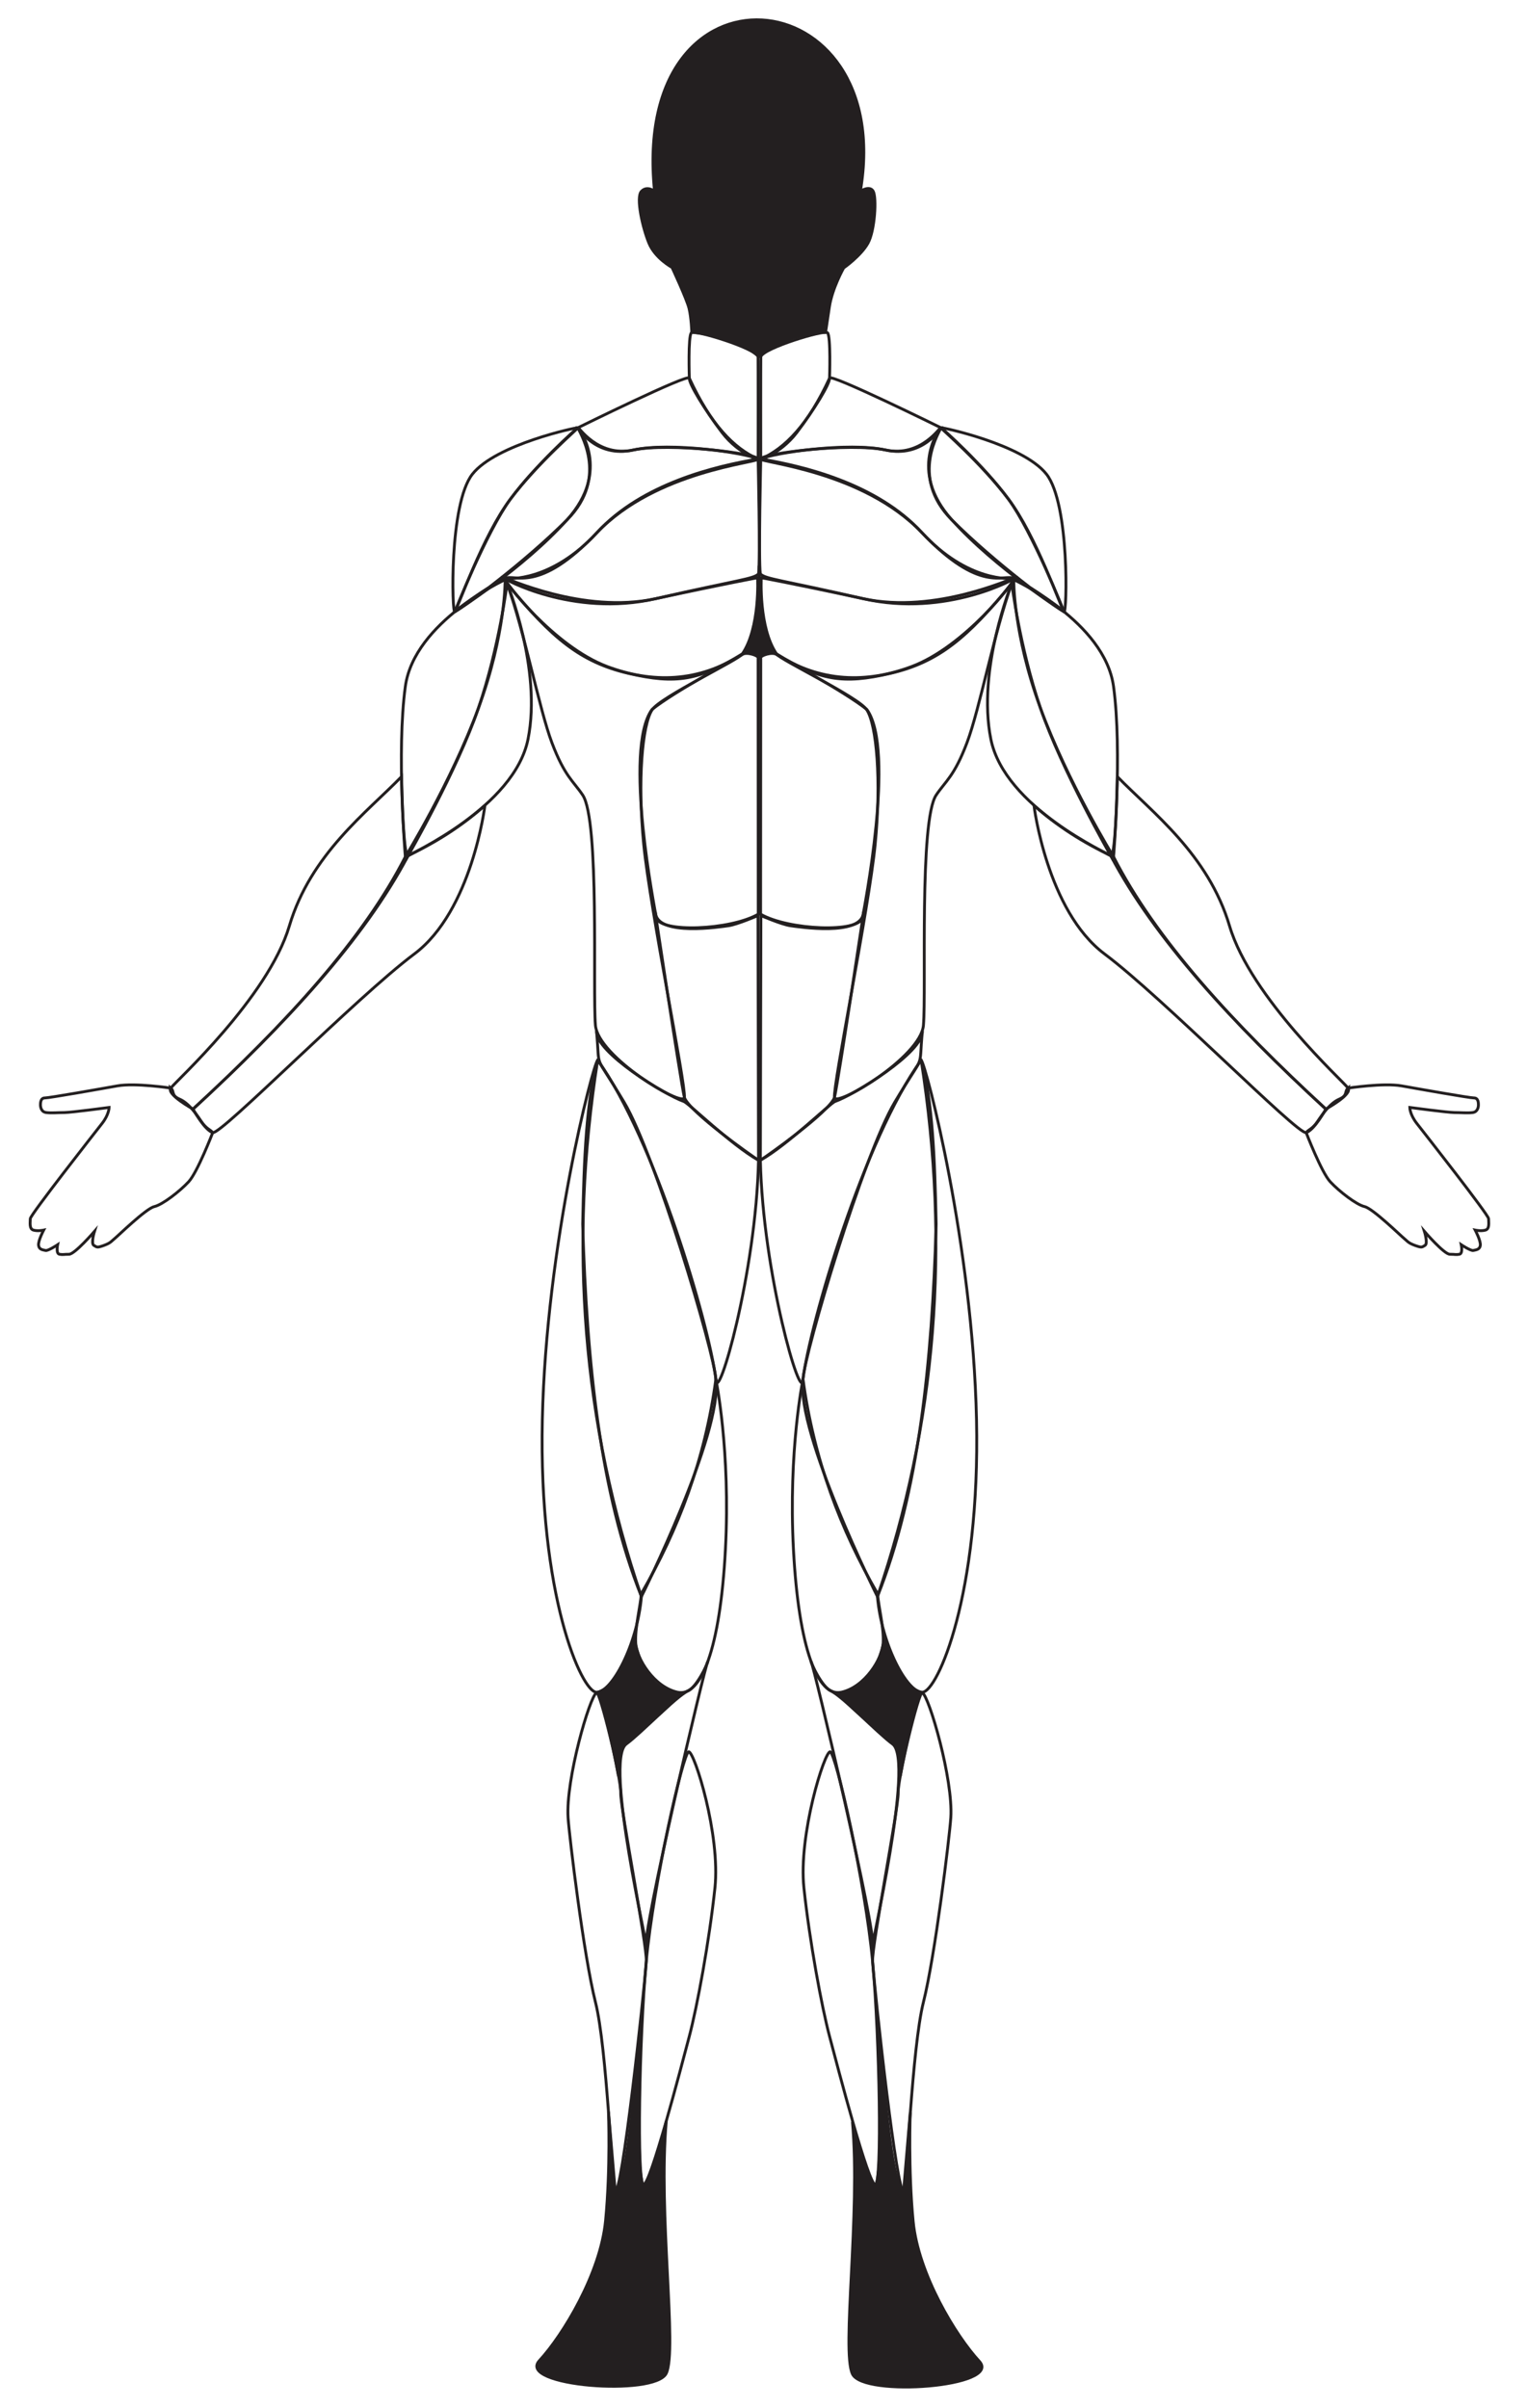 <?xml version="1.0" encoding="UTF-8"?>
<svg xmlns="http://www.w3.org/2000/svg" viewBox="0 0 533.81 841.89">
  <g id="no_muscles">
    <path d="M265.37,197.81c.36,11.43-1.04,21.68-4.97,30.22,2.19-.16,3.84.46,4.97,1.83.94-1.7,2.57-2.37,5-1.83-3.97-7.74-5.02-18.43-5-30.22Z" style="fill: #231f20; stroke: #231f20; stroke-miterlimit: 10;"/>
    <path d="M221.64,572.5c-2.47,9.84-6.28,17.01-12.61,19.17,2.51,6.85,4.89,16.79,7.17,29.28-.15-4.87-.06-9.41,1.83-11.33,7.23-5.47,13.9-11.29,20.06-17.44-8.7-.54-14.07-7.3-16.45-19.67Z" style="fill: #231f20; stroke: #231f20; stroke-miterlimit: 10;"/>
    <path d="M309.29,572.5c2.47,9.84,6.28,17.01,12.61,19.17-2.51,6.85-4.89,16.79-7.17,29.28.15-4.87.06-9.41-1.83-11.33-7.23-5.47-13.9-11.29-20.06-17.44,8.7-.54,14.07-7.3,16.45-19.67Z" style="fill: #231f20; stroke: #231f20; stroke-miterlimit: 10;"/>
    <path d="M223.55,710.89c-2.86,35.53-5.7,54.86-8.51,54.89l-2.33-27.44s.77,19.67-1.01,38.11-14.89,40-23.11,48.89,40.44,12.67,44.33,4.44-2.89-55.83,0-88.18c-2.58,11.75-5.54,19.05-8,23.74-2.53-9.95-1.91-30.86-1.38-54.44Z" style="fill: #231f20; stroke: #231f20; stroke-miterlimit: 10;"/>
    <path d="M307.37,711.14c2.86,35.53,5.7,54.86,8.51,54.89l2.33-27.44s-.77,19.67,1.01,38.11c1.78,18.44,14.89,40,23.11,48.89,8.22,8.89-40.44,12.67-44.33,4.44s2.89-55.83,0-88.18c2.58,11.75,5.54,19.05,8,23.74,2.53-9.95,1.91-30.86,1.38-54.44Z" style="fill: #231f20; stroke: #231f20; stroke-miterlimit: 10;"/>
    <path d="M265.32,124.72c-5.3-4.71-13.07-7.59-23.48-8.52,0,0-.17-5.1-.96-8.37s-5.95-14.33-5.95-14.33c0,0-5.89-3.17-8.08-8.5s-4.64-16-2.61-18.11,4.58,0,4.58,0c-8.56-84.56,84.78-75.22,71.94,0,0,0,3.28-2.22,4.5,0s.61,13.67-1.83,18.11-8.5,8.67-8.5,8.67c0,0-4.01,7.08-5,13.67s-1.33,8.87-1.33,8.87c-8.43.22-16.22,2.92-23.27,8.52Z" style="fill: #231f20; stroke: #231f20; stroke-miterlimit: 10;"/>
  </g>
  <g id="muscles">
    <g>
      <g>
        <path id="gastrocnemius" d="M306.04,763.83c2.33-.67,1.5-50.78-1-78.06s-12.89-73.06-14.83-73.28-11.17,29-9.17,47.67,6.17,41.33,9,52c2.83,10.67,13.67,52.33,16,51.67Z" style="fill: none; stroke: #231f20; stroke-miterlimit: 10;"/>
        <path id="soleus" d="M322.42,591.82c2.37,1.22,10.85,30.4,9.96,43.74-.45,6.8-5.51,48.42-9.56,64.44-4.05,16.02-5.8,64.04-6.89,65.78-2.22,3.56-10.19-69.34-10.89-80-.35-5.29,9.1-53.68,8.94-58.89s7.23-35.69,8.43-35.07Z" style="fill: none; stroke: #231f20; stroke-miterlimit: 10;"/>
        <path id="tibialis" d="M305.02,680.64c1.84-3.34-20.76-99.43-21.5-99.73.11,1.01,3.94,8.93,6.86,10.26,4.25,1.94,16.34,14.73,21.67,18.62,7.81,5.71-8.09,72.79-7.02,70.85Z" style="fill: none; stroke: #231f20; stroke-miterlimit: 10;"/>
      </g>
      <g>
        <path id="outer_quadricep" d="M322.04,370.67c1.67,1.67,18,64.33,19.33,125.67s-13.67,95.17-18.92,95.33-14.22-16.31-15.72-33.44c20.62-60.3,25.48-122.85,15.3-187.56Z" style="fill: none; stroke: #231f20; stroke-miterlimit: 10;"/>
        <path id="inner_quadricep" d="M280.71,482.25s-5.17,24.92-3.33,59.58,8.51,51.67,16.76,49.83,14.29-11.76,14.6-17.13-1.56-12.45-1.99-17.37c-12.87-22.25-22.26-46.88-26.03-74.92Z" style="fill: none; stroke: #231f20; stroke-miterlimit: 10;"/>
        <path id="rectus_femoris" d="M322.04,370.67c3.92,14,4.78,34.38,5.22,57.33-1.43,48.54-6.08,94.01-20.53,130.22,0,0-28.44-56.99-26.03-75.97,2.49-19.66,21.4-83.99,41.33-111.58Z" style="fill: none; stroke: #231f20; stroke-miterlimit: 10;"/>
        <path id="inner_thigh" d="M265.81,405.67c.83,39.46,14.35,85.92,14.9,76.58s21.11-78.47,32.11-96.92,8.22-10,9.63-24.9c.51,7.44-23.94,22.39-30.52,24.68-1.79.62-16.48,15.14-26.12,20.56Z" style="fill: none; stroke: #231f20; stroke-miterlimit: 10;"/>
      </g>
      <g>
        <path id="hands" d="M471.27,380.44s12.44-1.89,18.67-.78,23.78,4.22,25.33,4.22,1.56,1.78,1.56,2.44-.22,2.44-2,2.67-4.22,0-6.44,0-15.56-1.78-15.56-1.78c0,0,0,2.44,2.44,5.56s25.11,32,25.11,33.33.44,3.56-1.11,4-3.56,0-3.56,0c0,0,2,3.78,1.78,5.33s-1.56,1.56-2.44,1.78-4.22-2-4.22-2c0,0,.67,3.11-.67,3.33s-1.33,0-3.33,0-8.89-8-8.89-8c0,0,1.33,4.22.22,4.89s-1.11.89-3.56,0-2.67-1.56-3.78-2.44-10.89-10.44-13.78-11.11-8.89-5.33-12-8.67c-3.11-3.33-8.44-17.22-8.44-17.22.81-1.05,2.22-1.22,4-3.89s4.44-6.44,7.56-7.78,1.74-2.77,3.11-3.89Z" style="fill: none; stroke: #231f20; stroke-miterlimit: 10;"/>
        <path id="wrist_flexors" d="M389.27,299.56c-10.66-4.89-19.88-10.91-27.82-17.95,0,0,4.49,36.84,24.71,51.95,20.22,15.11,67.56,63.33,70.44,62.44s6.89-8.22,6.89-8.22c-32.65-30.07-59.71-59.67-74.22-88.22Z" style="fill: none; stroke: #231f20; stroke-miterlimit: 10;"/>
        <path id="wrist_extensors" d="M388.38,299.33c15.15,28.71,42.41,58.37,75.11,88.44,0,0,9.33-5.11,7.78-7.33s-33.98-31.56-41.44-56.67c-7.45-25.11-27.07-39.71-39.23-52.22-.42,17.84-1.15,27.39-2.22,27.78Z" style="fill: none; stroke: #231f20; stroke-miterlimit: 10;"/>
      </g>
      <g>
        <path id="bicep_short_head" d="M388.38,299.33s-17.33-30.22-24.67-51.78-10-43.56-10-43.56c0,0-12.25,29.91-7.33,54.44,4.78,23.88,41.12,39.99,42,40.89Z" style="fill: none; stroke: #231f20; stroke-miterlimit: 10;"/>
        <path id="bicep_long_head" d="M354.38,202.67s31.78,14.67,34.89,37.33c3.11,22.67,0,59.56,0,59.56,0,0-16-26-25.56-52s-9.33-44.89-9.33-44.89Z" style="fill: none; stroke: #231f20; stroke-miterlimit: 10;"/>
      </g>
      <g>
        <path d="M353.71,204c-6.21,17.17-11.22,43.89-15.67,55.67-4.44,11.78-7.54,13.47-10.78,18.33-5.94,8.93-3.43,68.01-4.44,80.44-.91,11.16-30.68,28.79-31.11,25.33-.55-4.43,12-65.89,14.22-88.44,2.22-22.56.51-41.82-2.89-47.11-2.94-4.57-30.52-17.57-31.56-19.56,15.11,9.22,23.11,10.67,39.78,6.78s26.88-12.31,42.44-31.44Z" style="fill: none; stroke: #231f20; stroke-miterlimit: 10;"/>
        <path id="lower_abs" d="M291.71,383.78c-1.98,5.11-23.29,20.22-25.9,21.89l.18-85.56s7.24,3.13,10.31,3.56,24.25,3.67,25.5-4.17c1.25-7.83-8.64,57.83-10.08,64.28Z" style="fill: none; stroke: #231f20; stroke-miterlimit: 10;"/>
        <path id="upper_abs" d="M301.54,320.83c-1.23,5.36-25.79,4.44-35.65-1.19l.05-89.65c-.07-.83,3.98-2.15,5.45-1.19s24.08,13.13,31.65,19.27c10.17,14.09-1.17,70.43-1.5,72.76Z" style="fill: none; stroke: #231f20; stroke-miterlimit: 10; stroke-width: 1px;"/>
      </g>
      <g>
        <path id="lower-pectoralis" d="M354.49,202.22c-.4-.41-27.19,12.61-52.69,7.11s-35.67-7.33-35.67-7.33c0,0-.94,17.5,5.36,26.67,15.27,10.04,31.64,10.21,47.21,4.38,18.69-7,36.42-30.19,35.79-30.83Z" style="fill: none; stroke: #231f20; stroke-miterlimit: 10;"/>
        <path id="mid-pectoralis" d="M354.49,202.22c1.14-.22-23.53,13.78-52.69,7.11-29.17-6.67-34.17-6.83-36-8.67-.67-4.83.15-40.19.15-40.19,14.58,2.45,40.47,8.47,56.33,25.74,15.86,17.28,31.08,16.22,32.22,16Z" style="fill: none; stroke: #231f20; stroke-miterlimit: 10;"/>
        <path id="upper-pectoralis" d="M371.96,213.88c1,.53-10.81-8.49-17.48-11.65-3.58-1.7-11.68,5.6-32.22-16-20.54-21.6-56.47-24.47-56.33-25.74.21-1.93,30.99-5.81,43.66-3.15s19.31-8.56,19.33-7.78-11.33,16.99,3.78,32.16,36.06,30.48,39.25,32.16Z" style="fill: none; stroke: #231f20; stroke-miterlimit: 10;"/>
      </g>
      <g>
        <path id="anterior-deltoid" d="M371.96,213.88s-23.7-14.89-39.25-32.16-4-32.1-3.78-32.16,15.11,13.33,23.56,24.89,19.48,39.43,19.48,39.43Z" style="fill: none; stroke: #231f20; stroke-miterlimit: 10;"/>
        <path id="lateral-deltoid" d="M371.96,213.88c1,1.12,2.08-37.65-6.14-48.1s-36.86-16.49-36.89-16.22,13.78,12,23.56,24.89,18.48,38.31,19.48,39.43Z" style="fill: none; stroke: #231f20; stroke-miterlimit: 10;"/>
      </g>
      <g>
        <path id="upper_trapezius" d="M328.93,149.56s-39.09-19.29-38.94-17.33c.15,1.93-5.44,11.11-11.44,19s-14.59,10.28-12.6,9.26c4.11-2.12,30.72-6.03,43.66-3.15s19.33-7.78,19.33-7.78Z" style="fill: none; stroke: #231f20; stroke-miterlimit: 10;"/>
        <path id="neck" d="M265.94,160.48s-.05-35.51.05-35.81c.94-2.94,22.06-9.44,23.28-8.33s.72,15.89.72,15.89c-7.39,16.05-15.5,24.53-24.05,28.26Z" style="fill: none; stroke: #231f20; stroke-miterlimit: 10;"/>
      </g>
    </g>
    <g>
      <g>
        <path id="gastrocnemius-2" data-name="gastrocnemius" d="M224.92,763.83c-2.33-.67-1.5-50.78,1-78.06s12.89-73.06,14.83-73.28,11.17,29,9.17,47.67-6.17,41.33-9,52-13.67,52.33-16,51.67Z" style="fill: none; stroke: #231f20; stroke-miterlimit: 10;"/>
        <path id="soleus-2" data-name="soleus" d="M208.55,591.82c-2.37,1.22-10.85,30.4-9.96,43.74.45,6.8,5.51,48.42,9.56,64.44,4.05,16.02,5.8,64.04,6.89,65.78,2.22,3.56,10.19-69.34,10.89-80,.35-5.29-9.1-53.68-8.94-58.89s-7.23-35.69-8.43-35.07Z" style="fill: none; stroke: #231f20; stroke-miterlimit: 10;"/>
        <path id="tibialis-2" data-name="tibialis" d="M225.94,680.64c-1.84-3.34,20.76-99.43,21.5-99.73-.11,1.01-3.94,8.93-6.86,10.26-4.25,1.94-16.34,14.73-21.67,18.62-7.81,5.71,8.09,72.79,7.02,70.85Z" style="fill: none; stroke: #231f20; stroke-miterlimit: 10;"/>
      </g>
      <g>
        <path id="outer_quadricep-2" data-name="outer_quadricep" d="M208.92,370.67c-1.67,1.67-18,64.33-19.33,125.67s13.67,95.17,18.92,95.33,14.22-16.31,15.72-33.44c-20.62-60.3-25.48-122.85-15.3-187.56Z" style="fill: none; stroke: #231f20; stroke-miterlimit: 10;"/>
        <path id="inner_quadricep-2" data-name="inner_quadricep" d="M250.26,482.25s5.17,24.92,3.33,59.58-8.51,51.67-16.76,49.83-14.29-11.76-14.6-17.13,1.56-12.45,1.99-17.37c12.87-22.25,22.26-46.88,26.03-74.92Z" style="fill: none; stroke: #231f20; stroke-miterlimit: 10;"/>
        <path id="rectus_femoris-2" data-name="rectus_femoris" d="M208.92,370.67c-3.92,14-4.78,34.38-5.22,57.33,1.43,48.54,6.08,94.01,20.53,130.22,0,0,28.44-56.99,26.03-75.97-2.49-19.66-21.4-83.99-41.33-111.58Z" style="fill: none; stroke: #231f20; stroke-miterlimit: 10;"/>
        <path id="inner_thigh-2" data-name="inner_thigh" d="M265.16,405.67c-.83,39.46-14.35,85.92-14.9,76.58s-21.11-78.47-32.11-96.92-8.22-10-9.63-24.9c-.51,7.44,23.94,22.39,30.52,24.68,1.79.62,16.48,15.14,26.12,20.56Z" style="fill: none; stroke: #231f20; stroke-miterlimit: 10;"/>
      </g>
      <g>
        <path id="hands-2" data-name="hands" d="M59.7,380.44s-12.44-1.89-18.67-.78-23.78,4.22-25.33,4.22-1.56,1.78-1.56,2.44.22,2.44,2,2.67,4.22,0,6.44,0,15.56-1.78,15.56-1.78c0,0,0,2.44-2.44,5.56s-25.11,32-25.11,33.33-.44,3.56,1.11,4,3.56,0,3.56,0c0,0-2,3.78-1.78,5.33s1.56,1.56,2.44,1.78,4.22-2,4.22-2c0,0-.67,3.11.67,3.33s1.33,0,3.33,0,8.89-8,8.89-8c0,0-1.33,4.22-.22,4.89s1.11.89,3.56,0,2.67-1.56,3.78-2.44,10.89-10.44,13.78-11.11,8.89-5.33,12-8.67,8.44-17.22,8.44-17.22c-.81-1.05-2.22-1.22-4-3.89s-4.44-6.44-7.56-7.78-1.74-2.77-3.11-3.89Z" style="fill: none; stroke: #231f20; stroke-miterlimit: 10;"/>
        <path id="wrist_flexors-2" data-name="wrist_flexors" d="M141.7,299.56c10.66-4.89,19.88-10.91,27.82-17.95,0,0-4.49,36.84-24.71,51.95s-67.56,63.33-70.44,62.44-6.89-8.22-6.89-8.22c32.65-30.07,59.71-59.67,74.22-88.22Z" style="fill: none; stroke: #231f20; stroke-miterlimit: 10;"/>
        <path id="wrist_extensors-2" data-name="wrist_extensors" d="M142.59,299.33c-15.15,28.71-42.41,58.37-75.11,88.44,0,0-9.33-5.11-7.78-7.33s33.98-31.56,41.44-56.67,27.07-39.71,39.23-52.22c.42,17.84,1.15,27.39,2.22,27.78Z" style="fill: none; stroke: #231f20; stroke-miterlimit: 10;"/>
      </g>
      <g>
        <path id="bicep_short_head-2" data-name="bicep_short_head" d="M142.59,299.33s17.33-30.22,24.67-51.78,10-43.56,10-43.56c0,0,12.25,29.91,7.33,54.44-4.78,23.88-41.12,39.99-42,40.89Z" style="fill: none; stroke: #231f20; stroke-miterlimit: 10;"/>
        <path id="bicep_long_head-2" data-name="bicep_long_head" d="M176.59,202.67s-31.78,14.67-34.89,37.33,0,59.56,0,59.56c0,0,16-26,25.56-52s9.33-44.89,9.33-44.89Z" style="fill: none; stroke: #231f20; stroke-miterlimit: 10;"/>
      </g>
      <g>
        <path d="M177.26,204c6.21,17.17,11.22,43.89,15.67,55.67s7.54,13.47,10.78,18.33c5.94,8.93,3.43,68.01,4.44,80.44.91,11.16,30.68,28.79,31.11,25.33.55-4.43-12-65.89-14.22-88.44s-.51-41.82,2.89-47.11c2.94-4.57,30.52-17.57,31.56-19.56-15.11,9.22-23.11,10.67-39.78,6.78s-26.88-12.31-42.44-31.44Z" style="fill: none; stroke: #231f20; stroke-miterlimit: 10;"/>
        <path id="lower_abs-2" data-name="lower_abs" d="M239.26,383.78c1.98,5.11,23.29,20.22,25.9,21.89l-.18-85.56s-7.24,3.13-10.31,3.56-24.25,3.67-25.5-4.17,8.64,57.83,10.08,64.28Z" style="fill: none; stroke: #231f20; stroke-miterlimit: 10;"/>
        <path id="upper_abs-2" data-name="upper_abs" d="M229.42,320.83c1.23,5.36,25.79,4.44,35.65-1.19l-.05-89.65c.07-.83-3.98-2.15-5.45-1.19s-24.08,13.13-31.65,19.27c-10.17,14.09,1.17,70.43,1.5,72.76Z" style="fill: none; stroke: #231f20; stroke-miterlimit: 10; stroke-width: 1px;"/>
      </g>
      <g>
        <path id="lower-pectoralis-2" data-name="lower-pectoralis" d="M176.48,202.22c.4-.41,27.19,12.61,52.69,7.11s35.67-7.33,35.67-7.33c0,0,.94,17.5-5.36,26.67-15.27,10.04-31.64,10.21-47.21,4.38-18.69-7-36.42-30.19-35.79-30.83Z" style="fill: none; stroke: #231f20; stroke-miterlimit: 10;"/>
        <path id="mid-pectoralis-2" data-name="mid-pectoralis" d="M176.48,202.22c-1.14-.22,23.53,13.78,52.69,7.11s34.17-6.83,36-8.67c.67-4.83-.15-40.19-.15-40.19-14.58,2.45-40.47,8.47-56.33,25.74s-31.08,16.22-32.22,16Z" style="fill: none; stroke: #231f20; stroke-miterlimit: 10;"/>
        <path id="upper-pectoralis-2" data-name="upper-pectoralis" d="M159,213.88c-1,.53,10.81-8.49,17.48-11.65,3.58-1.7,11.68,5.6,32.22-16s56.47-24.47,56.33-25.74c-.21-1.93-30.99-5.81-43.66-3.15s-19.31-8.56-19.33-7.78,11.33,16.99-3.78,32.16-36.06,30.48-39.25,32.16Z" style="fill: none; stroke: #231f20; stroke-miterlimit: 10;"/>
      </g>
      <g>
        <path id="anterior-deltoid-2" data-name="anterior-deltoid" d="M159,213.88s23.7-14.89,39.25-32.16,4-32.1,3.78-32.16-15.11,13.33-23.56,24.89-19.48,39.43-19.48,39.43Z" style="fill: none; stroke: #231f20; stroke-miterlimit: 10;"/>
        <path id="lateral-deltoid-2" data-name="lateral-deltoid" d="M159,213.88c-1,1.12-2.08-37.65,6.14-48.1s36.86-16.49,36.89-16.22-13.78,12-23.56,24.89-18.48,38.31-19.48,39.43Z" style="fill: none; stroke: #231f20; stroke-miterlimit: 10;"/>
      </g>
      <g>
        <path id="upper_trapezius-2" data-name="upper_trapezius" d="M202.03,149.56s39.09-19.29,38.94-17.33c-.15,1.93,5.44,11.11,11.44,19s14.59,10.28,12.6,9.26c-4.11-2.12-30.72-6.03-43.66-3.15s-19.33-7.78-19.33-7.78Z" style="fill: none; stroke: #231f20; stroke-miterlimit: 10;"/>
        <path id="neck-2" data-name="neck" d="M265.03,160.48s.05-35.51-.05-35.81c-.94-2.94-22.06-9.44-23.28-8.33s-.72,15.89-.72,15.89c7.39,16.05,15.5,24.53,24.05,28.26Z" style="fill: none; stroke: #231f20; stroke-miterlimit: 10;"/>
      </g>
    </g>
  </g>
</svg>